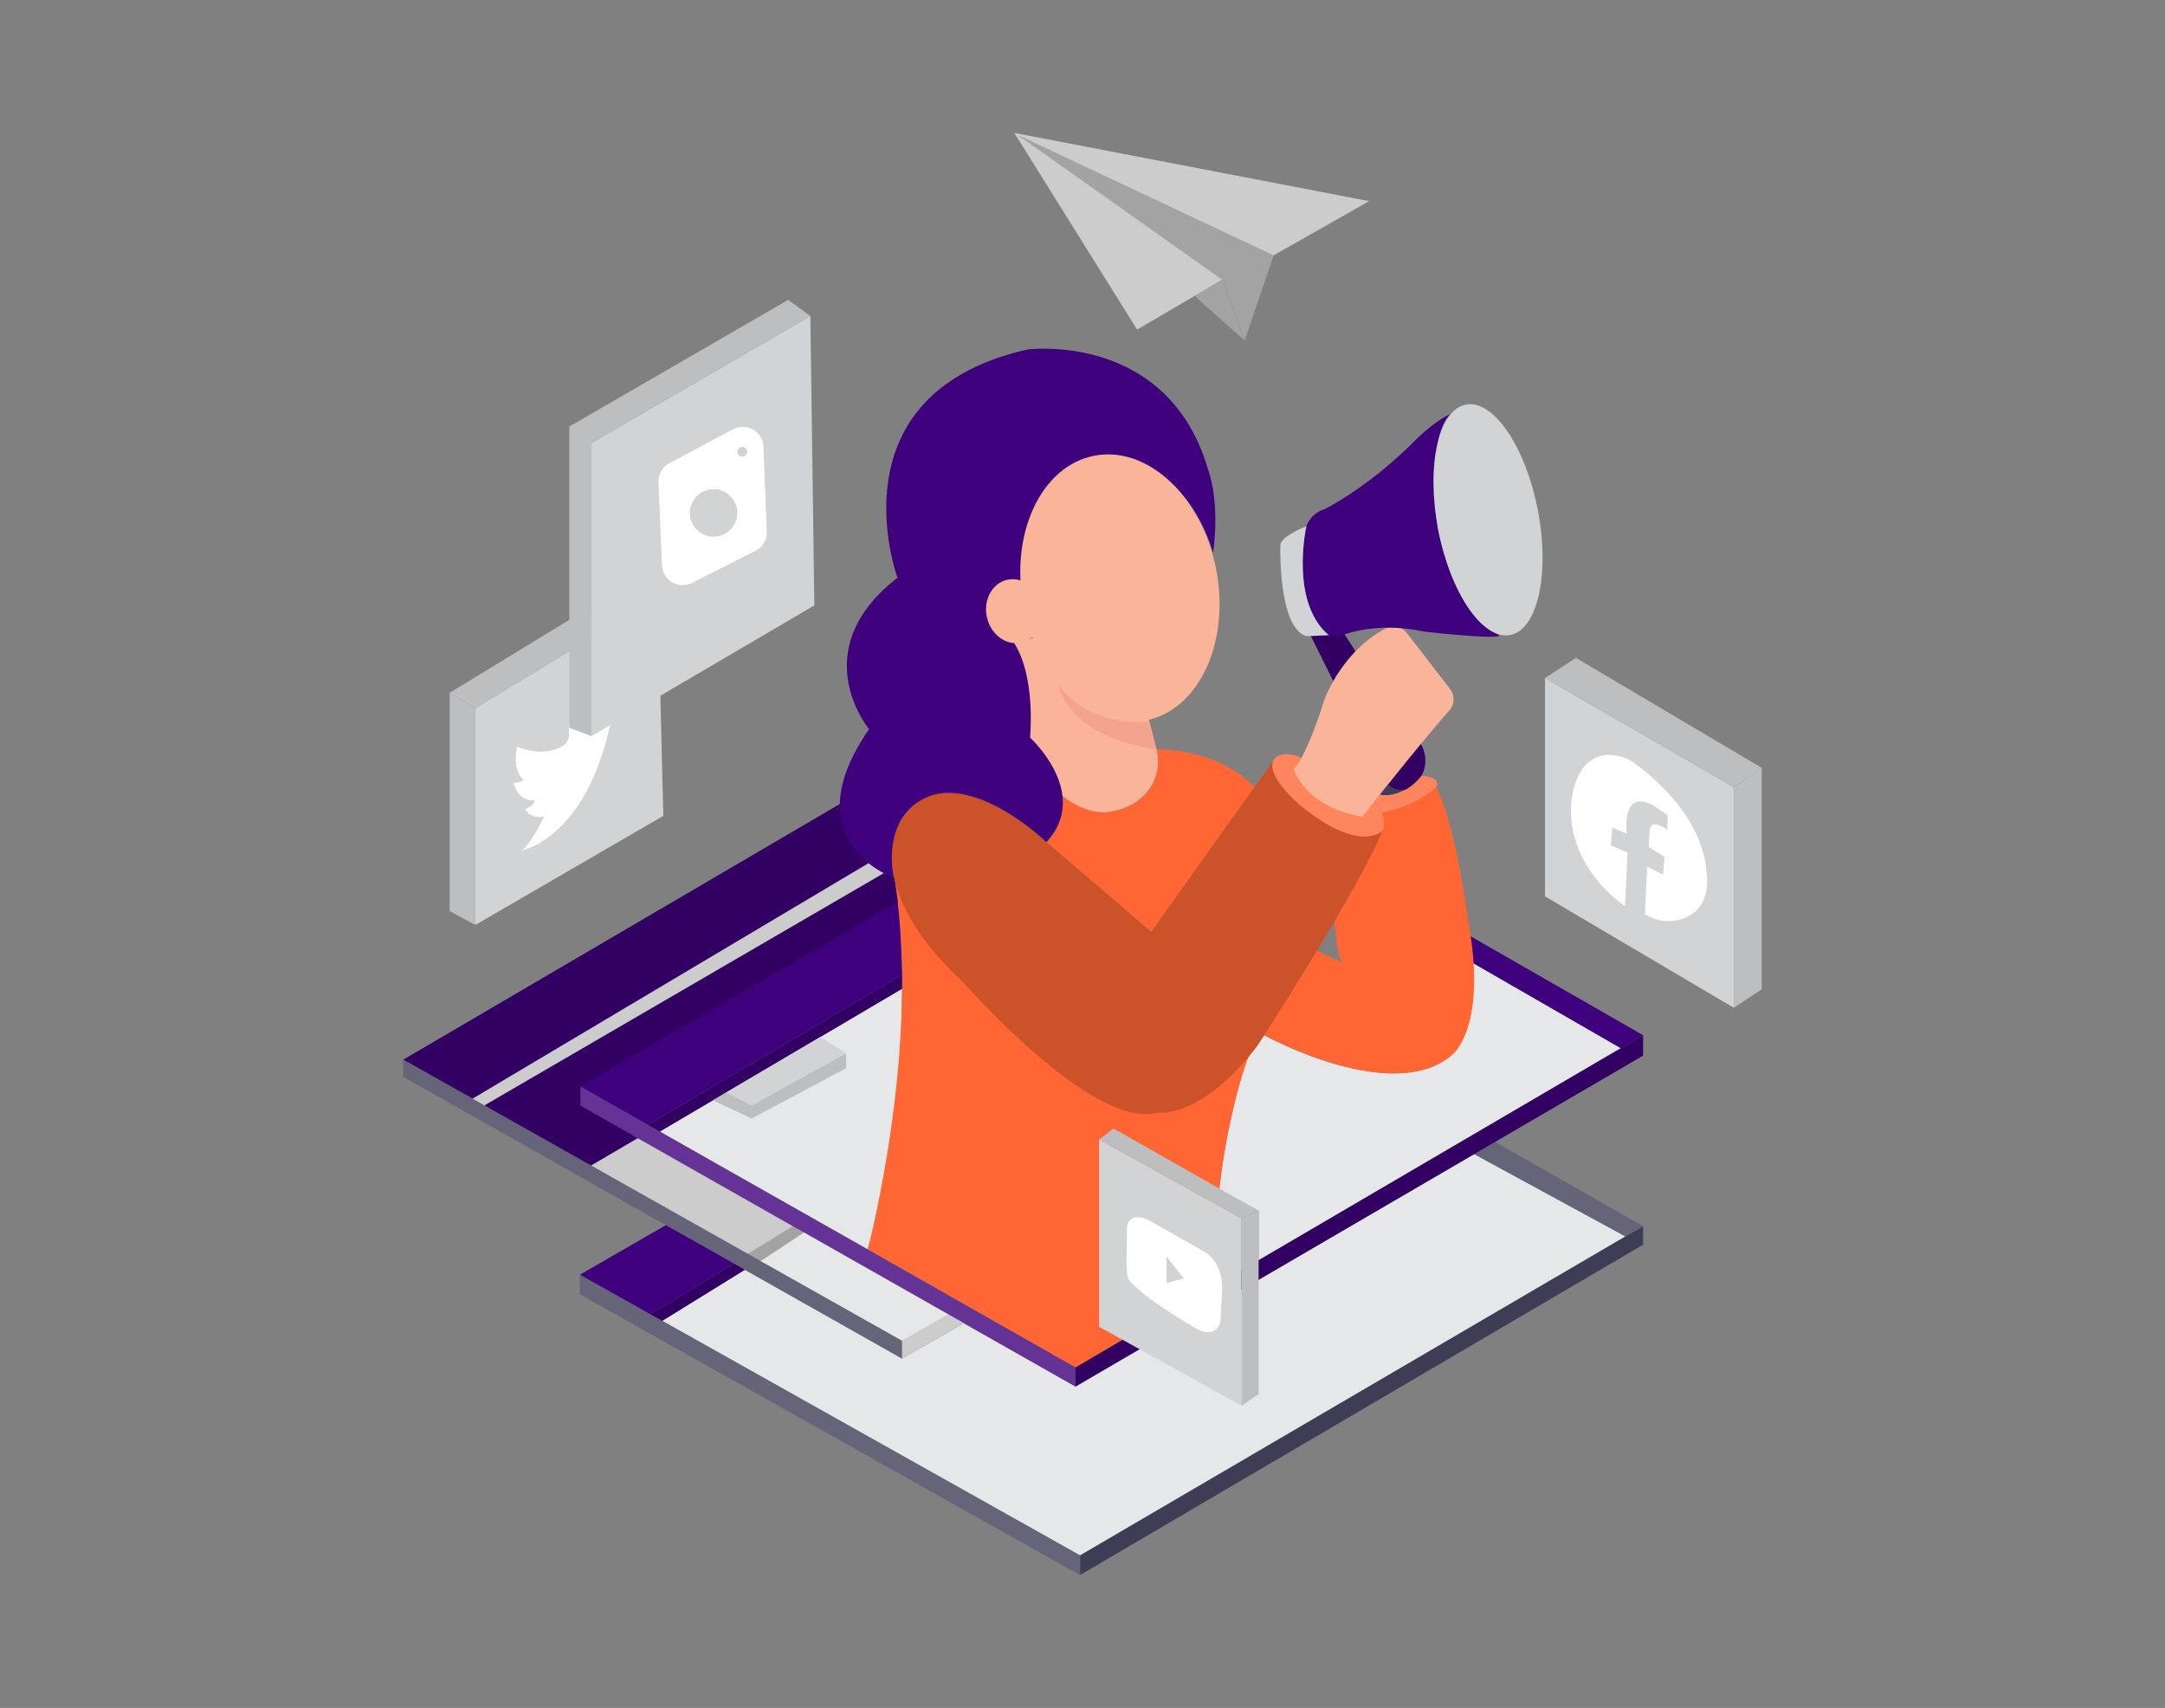 <svg id="af00d2bc-1a74-4412-a239-a90d1c4a6a3a" data-name="Layer 1" xmlns="http://www.w3.org/2000/svg" width="865.76" height="682.89" viewBox="0 0 865.76 682.89"><rect x="0" y="0" width="865.76" height="682.89" fill="#808080" stroke="none"/><path d="M552.83,311.86c6.29,7.11,11.49,2.88,11.49,2.88.24-.16.47-.33.69-.5a12.9,12.9,0,0,0,1.63-18.81c-9.38-10.44-29.92-43.36-29.92-43.36l-13,1.24Z" fill="#3e007c"/><path d="M552.83,311.86c6.29,7.11,11.49,2.88,11.49,2.88.24-.16.47-.33.69-.5a12.9,12.9,0,0,0,1.63-18.81c-9.38-10.44-29.92-43.36-29.92-43.36l-13,1.24Z" opacity="0.2"/><polygon points="179.83 276.98 179.83 364.27 190.05 369.84 190.05 283.17 179.83 276.98" fill="#bcbec0"/><polygon points="253.5 232.1 179.83 276.98 190.05 283.17 263.1 238.91 253.5 232.1" fill="#bcbec0"/><polygon points="190.05 369.84 265.26 326.2 263.1 238.91 190.05 283.17 190.05 369.84" fill="#d1d3d4"/><path d="M217.6,326.51s-5.89,12.07-9.29,13.62c0,0,26-4.34,35.91-51.39,0,0,.62-9.9,4.95-13.31,0,0-5.26,1.86-3.1-1.24,0,0-4,2-6,1.71,0,0-13-.43-12.54,17.73a5.15,5.15,0,0,1-2.46,4.59c-3.17,1.89-9.24,3.91-18.28.32,0,0-2.27,8.88,2.48,13.21,0,0-.62,1.24-3.92,1.24,0,0,1.65,7.64,8.46,7,0,0-.21,2.27-3.72,3.4C210.06,323.41,211.3,327.44,217.6,326.51Z" fill="#fff"/><polygon points="233.78 465.99 256.13 452.44 323.86 492.81 304.23 506.3 233.78 465.99" fill="#ccc"/><polygon points="184.94 439.29 193.74 444.09 357.18 348.98 347 341.64 184.94 439.29" fill="#ccc"/><polygon points="161.26 423.7 341.72 318.04 351.01 342.91 188.92 439.29 161.26 423.7" fill="#3e007c"/><polygon points="161.26 423.7 341.72 318.04 351.01 342.91 188.92 439.29 161.26 423.7" opacity="0.21"/><path d="M263.83,452.44l96.9-57.11s.56,57.3-13.73,104.17Z" fill="#e6e7e8"/><polygon points="264.81 528.12 431.9 621.91 650.02 494.36 589.51 461.44 430.08 554.38 385.4 529.03 360.73 543.19 297.87 507.68 264.81 528.12" fill="#e6e7e8"/><polygon points="657.04 490.25 431.9 621.91 431.9 629.75 657.04 497.68 657.04 490.25" fill="#3f3d56"/><polygon points="231.91 509.66 431.9 621.91 431.9 629.75 231.91 517.49 231.91 509.66" fill="#3f3d56"/><polygon points="231.91 509.66 431.9 621.91 431.9 629.75 231.91 517.49 231.91 509.66" fill="#fff" opacity="0.2"/><polygon points="589.51 461.44 650.02 494.36 657.04 490.25 597.84 456.59 589.51 461.44" fill="#3f3d56"/><polygon points="589.51 461.44 650.02 494.36 657.04 490.25 597.84 456.59 589.51 461.44" fill="#fff" opacity="0.2"/><path d="M635.69,411.93l12.46,7.17L503.3,503.89V484.14l-15.71-8.67a241.52,241.52,0,0,1,4.75-28.53c2-8.92,3.21-16.6,6.89-24.34l6.33-8.7s48.49,27,73.57,9.1c0,0,12.8-8.39,9.37-38.25Z" fill="#e6e7e8"/><polygon points="587.51 374.04 657.04 413.9 648.15 419.1 588.5 384.75 587.51 374.04" fill="#3e007c"/><path d="M505.56,413.9s52.71,29,75.82,7.2c0,0,13.52-11.68,5.69-52.81,0,0-4.82-38.57-12.8-53.55,0,0-16.35,15.14-40.18,10,0,0-3,47.88,2.35,60L514.85,374.6" fill="#ff6633"/><path d="M462.44,299.58s24.12-.75,39.19,15.16l-41.25,57.89-41.89-35.91s7.87-7.38,6.4-18.68c0,0,13.87,13.48,29.83,2.23C454.72,320.27,465.14,314.69,462.44,299.58Z" fill="#ff6633"/><path d="M448.46,245.18l14,54.4c3.08,12.92-6,23.33-19.19,25.07h0c-9.42,1.25-21.26-6.51-25.57-15l-10-19.68-2-32.78Z" fill="#f9b499"/><path d="M519,302.39s-9.22-3.33-10.61,3.64a8.07,8.07,0,0,0,1.2,5.88c2.4,3.79,8.48,11.66,20.4,17.71,0,0,14.59,9.27,22.83,2.62,0,0,3.6-6.66-5.91-14.12Z" fill="#ff6633"/><path d="M519,302.39s-9.22-3.33-10.61,3.64a8.07,8.07,0,0,0,1.2,5.88c2.4,3.79,8.48,11.66,20.4,17.71,0,0,14.59,9.27,22.83,2.62,0,0,3.6-6.66-5.91-14.12Z" fill="#fff" opacity="0.2"/><path d="M517.34,307.62s4.33,14.86,27.44,19c0,0,22.16-28.33,34.74-42.46a6.86,6.86,0,0,0,.31-8.76l-17.18-22.22a6.85,6.85,0,0,0-8.64-1.86c-5.94,3.13-15.56,10.13-22.78,24.66a34,34,0,0,0-2,4.94C527.45,286.59,522.33,301.8,517.34,307.62Z" fill="#f9b499"/><path d="M598.85,253.56c5,2.49-22.51-.24-27.76-.85-1-.11-2-.28-2.94-.46-15.17-2.91-26.12-.19-31.32,1.7a6.89,6.89,0,0,1-7.2-1.48c-10.49-10.32-9.07-30.71-7.85-39.59a11.29,11.29,0,0,1,7.58-9.21l.15,0S547.05,195.16,566,176c0,0,8.46-8.46,14.44-10.53,0,0-9.24,3.42-5.92,42.54a35.31,35.31,0,0,0,.55,3.83C576.65,219.59,582.93,245.69,598.85,253.56Z" fill="#3e007c"/><ellipse cx="595.03" cy="207.85" rx="20.29" ry="46.91" transform="translate(-28.53 116.04) rotate(-10.88)" fill="#d1d3d4"/><path d="M531.4,254l-9,.36C511,250.88,512,218.06,512,218.06c0-3.71,10.43-7.63,10.43-7.63S515.53,240.49,531.4,254Z" fill="#d1d3d4"/><polygon points="617.83 358.39 617.83 271.1 693.36 314.74 693.36 402.96 617.83 358.39" fill="#d1d3d4"/><polygon points="630.22 263.05 617.83 271.1 693.36 314.74 704.5 307.01 630.22 263.05" fill="#bcbec0"/><polygon points="693.36 402.96 704.5 395.53 704.5 307.01 693.36 314.74 693.36 402.96" fill="#bcbec0"/><path d="M657.76,365.51l.15.09a17.53,17.53,0,0,0,16.26,1.25c9.51-4.19,8.7-15,8.35-17.58-.07-.52-.13-1-.18-1.57-2.69-26.28-30.87-44-30.87-44-19.81-8.25-22.7,14-22.7,14-4.54,28.07,21.05,44.58,21.05,44.58l1-21.41L644.14,338l.62-7.12,5.73,2.48s-2.32-18.42,10.68-11.3l5.73,3.87-.16,5.88s-7.12-5.57-7.12,1.08l-.31,5.73,6.35,4-.62,7.12-6.35-3.25Z" fill="#fff"/><path d="M485.69,513.6c-.76-54.49,13.54-91,13.54-91L357.51,351C368.77,417.35,347,499.5,347,499.5l83.08,47.26Z" fill="#ff6633"/><polygon points="231.91 434.34 430.08 546.76 430.08 554.38 231.91 441.96 231.91 434.34" fill="#3e007c"/><polygon points="231.91 434.34 430.08 546.76 430.08 554.38 231.91 441.96 231.91 434.34" fill="#fff" opacity="0.2"/><path d="M358.92,360.68l-127,73.66,27.17,15.41,101.64-60S360.32,370.41,358.92,360.68Z" fill="#3e007c"/><path d="M263.83,452.44l96.9-57.11s0-3,0-5.57l-101.64,60Z" fill="#3e007c"/><path d="M263.83,452.44l96.9-57.11s0-3,0-5.57l-101.64,60Z" opacity="0.2"/><polygon points="657.04 413.9 430.08 546.76 430.08 554.38 657.04 422.07 657.04 413.9" fill="#3e007c"/><polygon points="657.04 413.9 430.08 546.76 430.08 554.38 657.04 422.07 657.04 413.9" opacity="0.2"/><path d="M551.8,317.73s3.82,1.4,9.28-1.74c0,0-4.11-.17-6.18-2.15Z" fill="#3f3d56"/><path d="M568.44,310.21s8.19.3,5.83,4.53c0,0-7.11,7.28-21.66,10.26a16.29,16.29,0,0,0-3-4.47l2.23-2.8S560.63,319.92,568.44,310.21Z" fill="#ff6633"/><path d="M568.44,310.21s8.19.3,5.83,4.53c0,0-7.11,7.28-21.66,10.26a16.29,16.29,0,0,0-3-4.47l2.23-2.8S560.63,319.92,568.44,310.21Z" fill="#fff" opacity="0.2"/><polygon points="439.54 530.49 439.54 455.58 496.49 487.16 496.49 562.07 439.54 530.49" fill="#d1d3d4"/><polygon points="503.3 484.14 496.49 487.16 496.49 562.07 503.3 557.42 503.3 484.14" fill="#bcbec0"/><polygon points="445.32 451.23 439.54 455.58 496.49 487.16 503.3 484.14 445.32 451.23" fill="#bcbec0"/><path d="M450.68,491.18s-.24-4.89,5.14-4.45a8.58,8.58,0,0,1,3.54,1.14l22.27,12.6s7.43,3.71,7.12,15.48l-.69,11.8a5.18,5.18,0,0,1-2.11,4c-1.49,1-3.93,1.55-7.72-.62,0,0-19.24-11-26.05-18.57,0,0-1.55-.62-1.71-6.65Z" fill="#fff"/><polygon points="466.47 513 466.47 502.48 473.43 511.15 466.47 513" fill="#d1d3d4"/><polygon points="266.29 489.84 231.91 509.66 260.12 525.49 294.05 504.91 266.29 489.84" fill="#3e007c"/><polygon points="264.81 528.12 297.87 507.68 294.05 504.91 260.12 525.49 264.81 528.12" fill="#3e007c"/><polygon points="264.81 528.12 297.87 507.68 294.05 504.91 260.12 525.49 264.81 528.12" opacity="0.2"/><polygon points="161.26 430.51 360.73 543.19 360.73 536.07 161.26 423.7 161.26 430.51" fill="#3f3d56"/><polygon points="161.26 430.51 360.73 543.19 360.73 536.07 161.26 423.7 161.26 430.51" fill="#fff" opacity="0.2"/><path d="M379.17,525.49c-1-.59-18.44,10.58-18.44,10.58v7.12L385.4,529Z" fill="#ccc"/><polygon points="299.05 501.32 317.05 490.25 321.56 492.81 304.23 504.24 299.05 501.32" opacity="0.2"/><polygon points="236.51 177.13 236.51 294.33 325.65 242.06 324.06 126.33 236.51 177.13" fill="#d1d3d4"/><polygon points="227.66 274.19 227.66 170.53 315.19 119.9 324.06 126.33 236.51 177.13 236.51 294.33 227.66 290.99 227.66 274.19" fill="#bcbec0"/><path d="M264.72,226l-1.4-33.1a8.29,8.29,0,0,1,4.38-7.67l25.41-13.58a8.29,8.29,0,0,1,12.19,7l1.34,33.87a8.28,8.28,0,0,1-4.54,7.72l-25.35,12.83A8.29,8.29,0,0,1,264.72,226Z" fill="#fff"/><circle cx="285.35" cy="205.06" r="9.49" fill="#d1d3d4"/><circle cx="296.81" cy="180.62" r="1.97" fill="#d1d3d4"/><polygon points="405.6 53.14 454.72 131.77 488.76 111.86 497.73 136.14 509.31 102.09 547.53 80.42 405.6 53.14" fill="#ccc"/><polygon points="478.95 119.42 497.73 136.14 488.76 111.86 477.95 118.18 478.95 119.42" fill="#ccc"/><polygon points="478.95 119.42 497.73 136.14 488.76 111.86 477.95 118.18 478.95 119.42" opacity="0.2"/><polygon points="488.76 111.86 406.81 53.86 509.31 102.09 497.73 136.14 488.76 111.86" opacity="0.2"/><polygon points="285.09 439.91 300.55 447.23 300.55 441.97 290.48 436.73 285.09 439.91" fill="#bcbec0"/><polygon points="338.32 421.1 300.55 441.97 300.55 447.23 338.32 427.11 338.32 421.1" fill="#bcbec0"/><polygon points="304.23 504.24 321.56 492.81 379.17 525.49 360.73 536.07 304.23 504.24" fill="#e6e7e8"/><polygon points="255.04 455.05 232.09 442.03 232.09 434.4 359.09 360.75 357.68 351.03 353.48 349.09 193.74 441.97 236.37 465.99 255.04 455.05" fill="#3e007c"/><polygon points="255.04 455.05 232.09 442.03 232.09 434.4 359.09 360.75 357.68 351.03 353.48 349.09 193.74 441.97 236.37 465.99 255.04 455.05" opacity="0.21"/><path d="M460.38,372.63l-41.89-35.91s-41.2-39.7-58.88-7.47c0,0-16,25.22,26.07,64,0,0,51.55,59,77.36,51.59,0,0,17.15,2.89,39.85-26.82,0,0,40-61.5,49.94-85.85,0,0-8.67,9.49-32.61-9.9,0,0-14.85-12.39-10.73-18.58Z" fill="#ff6633"/><path d="M460.38,372.63l-41.89-35.91s-41.2-39.7-58.88-7.47c0,0-16,25.22,26.07,64,0,0,51.55,59,77.36,51.59,0,0,17.15,2.89,39.85-26.82,0,0,40-61.5,49.94-85.85,0,0-8.67,9.49-32.61-9.9,0,0-14.85-12.39-10.73-18.58Z" opacity="0.2"/><polygon points="328.03 414.6 338.32 421.1 300.55 441.97 290.48 436.73 328.03 414.6" fill="#d1d3d4"/><path d="M358.91,231s-27.15-73.36,52-91.26c0,0,56.08-7.31,72.18,48,0,0,4.89,12.15,2,33.31,0,0-8.62-34.75-39.58-38.36,0,0-26-3.09-35.3,32.14,0,0-2.05,9.92-1.67,16.17l-3,26.21s8.25,10.49,6.39,37.73c0,0,24.45,22.29,6.5,41.79,0,0-19.52-19.13-38.41-19.72a22,22,0,0,0-21.39,14.36c-1.78,4.75-2.78,11.22-1.18,19.6,0,0-41.17-14.24-9.91-59.43C347.6,291.53,321.31,260.22,358.91,231Z" fill="#3e007c"/><ellipse cx="405.6" cy="244.42" rx="11.22" ry="12.88" transform="translate(-44.5 97.23) rotate(-12.97)" fill="#f9b499"/><path d="M462.44,299.58l-2.83-11s-25.36,2.4-36.49-15.37C423.12,273.19,425.49,294.33,462.44,299.58Z" fill="#f4a48e"/><ellipse cx="448.46" cy="236.18" rx="39.28" ry="54.01" transform="matrix(0.98, -0.19, 0.19, 0.98, -36.52, 88.89)" fill="#f9b499"/></svg>